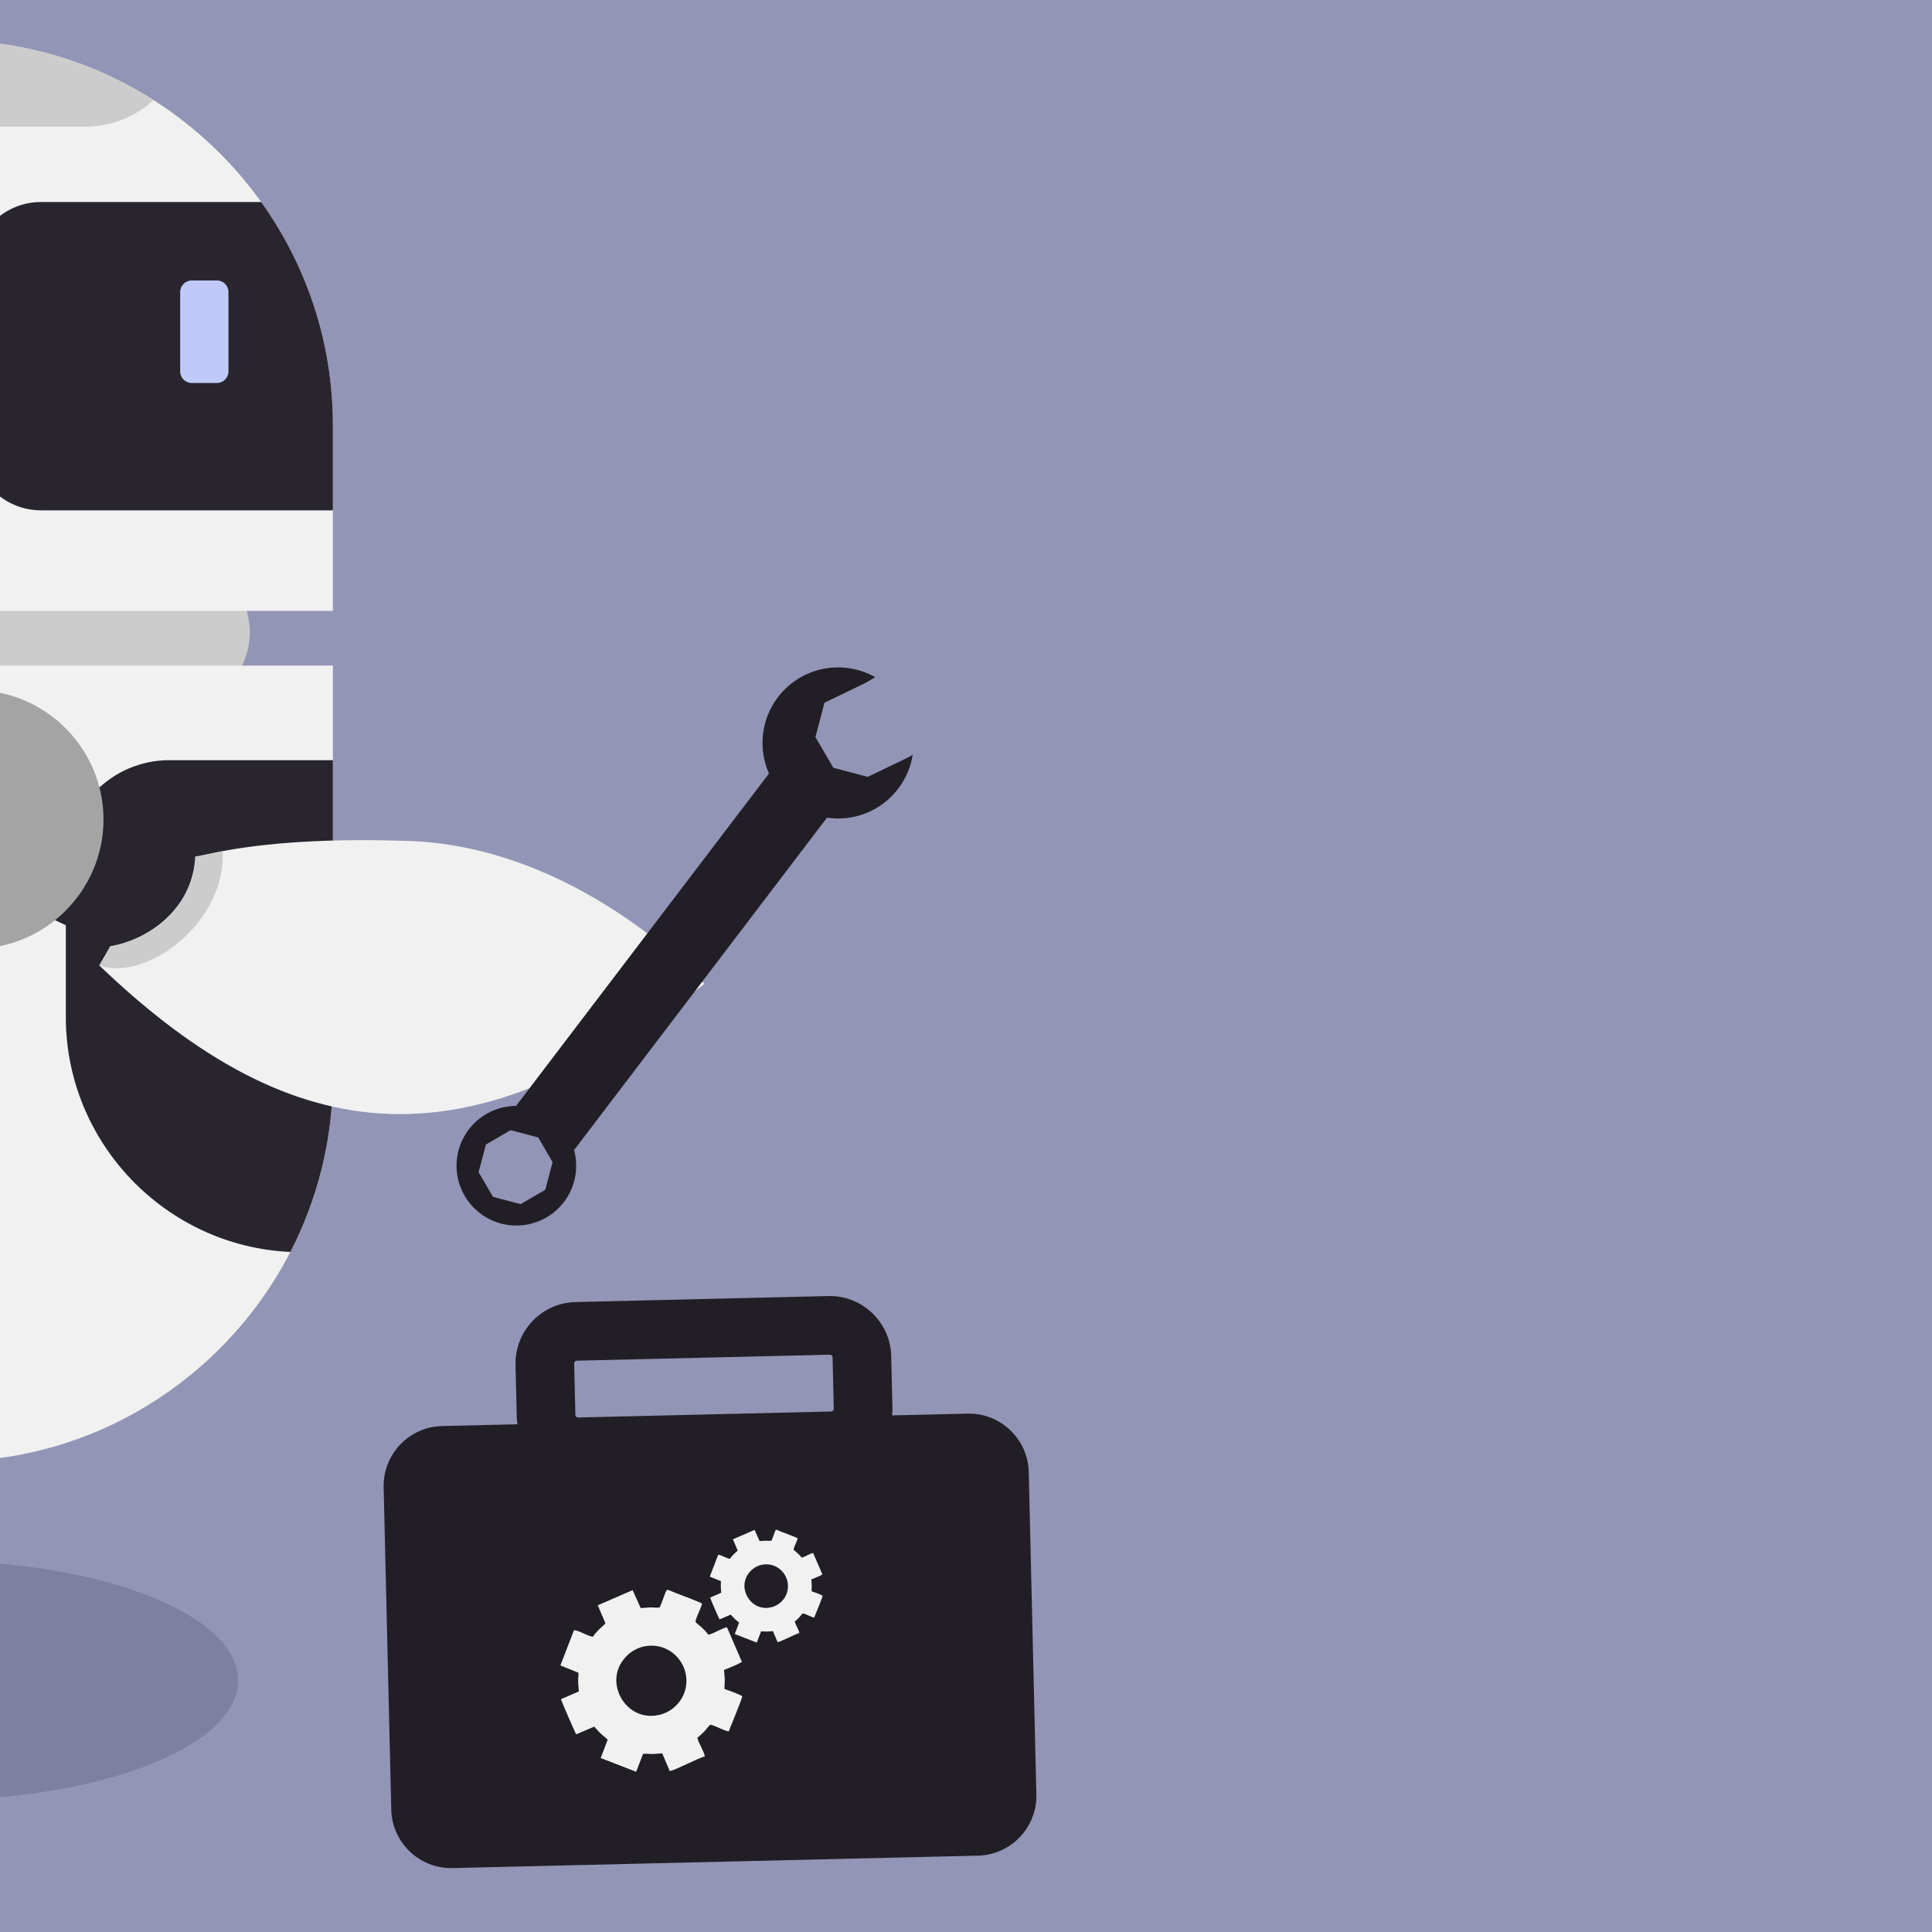 <?xml version="1.0" encoding="UTF-8"?><svg id="a" xmlns="http://www.w3.org/2000/svg" width="800" height="800" viewBox="0 0 800 800"><rect x="0" y="0" width="800" height="800" fill="#333333" stroke="none"/><polygon points="-219.35 -203.73 1014.35 -203.73 1014.35 910.36 -219.35 910.36 -219.35 -203.73 -219.35 -203.73" fill="#9395b7" fill-rule="evenodd"/><path d="m71.74,230.13H-110.26c-17.43,0-31.69,14.26-31.69,31.69h0c0,17.43,14.26,31.69,31.69,31.69H71.74c17.43,0,31.69-14.26,31.69-31.69h0c0-17.43-14.26-31.69-31.69-31.69h0Z" fill="#ccc" fill-rule="evenodd"/><path d="m137.84,275.61H-180.88v170.23c0,87.65,71.71,159.36,159.36,159.36h0c87.65,0,159.36-71.71,159.36-159.36v-170.23h0Z" fill="#f1f1f1" fill-rule="evenodd"/><path d="m137.84,252.97H-180.88s0-76.96,0-76.96c0-87.65,71.71-159.36,159.36-159.36h0c87.65,0,159.36,71.71,159.36,159.36v76.96h0Z" fill="#f1f1f1" fill-rule="evenodd"/><path d="m108.15,83.65c18.67,26.1,29.69,58,29.69,92.35v35.32s-120.89,0-120.89,0c-15.44,0-28.07-12.63-28.07-28.07v-71.53c0-15.44,12.63-28.07,28.07-28.07h91.2Z" fill="#28252f" fill-rule="evenodd"/><path d="m-106.64,41.46c7.42,6.8,17.29,10.96,28.08,10.96H35.52c10.79,0,20.66-4.16,28.08-10.96C38.93,25.76,9.72,16.64-21.52,16.64h0c-31.24,0-60.46,9.12-85.12,24.81h0Z" fill="#ccc" fill-rule="evenodd"/><path d="m137.84,314.78h-67.78c-23.54,0-42.8,19.26-42.8,42.8v63.59c0,52.07,41.45,94.93,92.98,97.23,11.24-21.8,17.6-46.48,17.6-72.57v-131.05h0Z" fill="#28252f" fill-rule="evenodd"/><path d="m-28.09,646.25c-69.98,0-126.7,22.19-126.7,49.57s56.73,49.57,126.7,49.57c69.98,0,126.7-22.19,126.7-49.57,0-27.37-56.73-49.57-126.7-49.57h0Z" fill="#7e80a1" fill-rule="evenodd"/><path d="m89.82,116.13h-10.43c-2.63,0-4.78,2.15-4.78,4.78v32.9c0,2.63,2.15,4.78,4.78,4.78h10.43c2.63,0,4.78-2.15,4.78-4.78v-32.9c0-2.63-2.15-4.78-4.78-4.78h0Z" fill="#c0cafa" fill-rule="evenodd"/><path d="m41.12,399.77c81.99,78.65,154.34,82.75,250.56,7.59,0,0-51.41-56.61-122.15-59.12-50.13-1.78-77.24,3.58-88.78,6.86l.06.03c-1.47,22.26-20.56,34.2-35.06,36.61l-4.62,8.03h0Z" fill="#f1f1f1" fill-rule="evenodd"/><path d="m41.12,399.77c20.08,6.97,52.94-18.73,51.01-47.32-3.8.73-7.6,1.51-11.4,2.26-1.17,20.1-15.78,33.41-34.99,37.03l-4.62,8.03h0Z" fill="#ccc" fill-rule="evenodd"/><path d="m5.75,373.07l40,18.68c14.5-2.42,33.59-14.35,35.06-36.61l-17.61-10.54-57.44,28.48h0Z" fill="#28252f" fill-rule="evenodd"/><path d="m-10.67,285.8h-21.7c-29.44,0-53.53,24.09-53.53,53.53h0c0,29.44,24.09,53.53,53.53,53.53H-10.67c29.44,0,53.53-24.09,53.53-53.53h0c0-29.44-24.09-53.53-53.53-53.53h0Z" fill="#a5a4a4" fill-rule="evenodd"/><path d="m342.44,338.59c10.91,1.61,22.33-2.61,29.48-12.01,3.25-4.27,5.23-9.11,6.01-14.06l-1.92,1.12-16.7,8.04-7.12-1.88-7.12-1.88-3.71-6.36-3.71-6.36,1.88-7.12,1.88-7.12,16.7-8.04,4.31-2.51c-13.41-7.61-30.71-4.32-40.3,8.29-7.15,9.39-8.17,21.53-3.71,31.61l-104.71,137.62c-7.42.04-14.75,3.4-19.59,9.77-8.28,10.89-6.17,26.43,4.71,34.71,10.89,8.28,26.43,6.17,34.71-4.71,4.84-6.37,6.13-14.32,4.19-21.49l104.71-137.62h0Zm-119.58,132.4l-5.72-1.51-5.72-1.51-5.11,2.98-5.11,2.98-1.51,5.72-1.51,5.72,2.98,5.11,2.98,5.11,5.72,1.51,5.72,1.51,5.11-2.98,5.11-2.98,1.51-5.72,1.51-5.72-2.98-5.11-2.98-5.11h0Z" fill="#211e25" fill-rule="evenodd"/><path d="m400.66,585.35c13.6-.32,25,10.54,25.32,24.15l3.16,133.56c.32,13.6-10.54,25-24.15,25.32l-217.65,5.15c-13.6.32-24.99-10.54-25.32-24.15l-3.16-133.56c-.32-13.6,10.54-25,24.15-25.32l31.26-.74c-.17-1.09-.27-2.21-.3-3.34l-.5-21.25c-.17-7,2.54-13.43,7.03-18.14,4.49-4.71,10.78-7.72,17.79-7.88l104.72-2.48c7-.17,13.43,2.54,18.14,7.03,4.71,4.49,7.72,10.78,7.88,17.79l.5,21.25c.03,1.13-.02,2.25-.14,3.35l31.26-.74h0Zm-161.79-21.92c-.3,0-.58.15-.79.36-.21.22-.33.5-.33.8l.5,21.25c0,.3.15.58.36.79.22.21.5.33.8.32l104.72-2.48c.3,0,.58-.15.79-.36.21-.22.33-.5.33-.8l-.5-21.25c0-.3-.15-.58-.36-.79-.22-.21-.5-.33-.8-.32l-104.72,2.48h0Z" fill="#211e25" fill-rule="evenodd"/><path d="m255.64,699.26c-2.21-8.48,3.93-15.88,10.72-17.44,8.53-1.96,15.76,3.64,17.46,10.71,2.06,8.59-3.73,15.95-10.8,17.57-8.69,1.99-15.52-3.68-17.38-10.84h0Zm9.65-33.39l-3.33-7.42-14.43,6.26,3.17,7.48c-.49.68-2.2,2.03-2.82,2.69-.65.68-1.9,2.06-2.36,2.85-2.02-.11-5.82-2.66-7.84-2.71l-5.63,14.6,7.45,3.02c.08,1.19-.12,2.41-.1,3.66.02,1.37.24,2.72.28,4.09l-7.38,3.2c.16.86,5.81,13.86,6.3,14.55l7.45-3.17c.87.84,1.73,1.96,2.62,2.81.87.83,2.23,1.8,2.96,2.58l-2.89,7.6,14.68,5.69,2.86-7.41c1.27-.18,2.59.09,3.88.06,1.37-.04,2.71-.23,4.05-.28l3.13,7.36c2.77-.58,11.04-5.09,14.51-6.11-.34-2.21-2.61-5.43-3.08-7.71.97-.77,1.94-1.63,2.88-2.6.79-.82,1.67-2.22,2.54-2.81,2.15.41,5.49,2.54,7.64,2.78.23-1.06.99-2.58,1.4-3.67.84-2.22,4-9.71,4.13-10.89-.95-.71-6.08-2.61-7.34-2.96-.08-1.29.11-2.51.09-3.78-.03-1.41-.21-2.76-.3-4.15,1.69-.65,6.3-2.51,7.39-3.36l-6.18-14.29c-1.98.25-5.35,2.58-7.72,3.08-.48-.78-1.78-2.12-2.49-2.79-.98-.94-2.29-1.85-2.83-2.53.17-1.89,2.25-5.45,2.73-7.55-.94-.72-8.78-3.59-10.92-4.42-1.21-.47-2.5-1.14-3.59-1.37l-.54.92c-.86,2.06-1.44,4.19-2.52,6.45-1.18.23-2.58-.06-3.86-.03-1.34.03-2.72.26-4,.26h0Z" fill="#f1f1f1" fill-rule="evenodd"/><path d="m308.53,658.82c-1.37-5.26,2.44-9.86,6.66-10.82,5.29-1.21,9.78,2.26,10.83,6.65,1.28,5.33-2.31,9.89-6.7,10.9-5.39,1.24-9.63-2.28-10.78-6.72h0Zm5.99-20.72l-2.07-4.6-8.96,3.89,1.97,4.64c-.31.42-1.36,1.26-1.75,1.67-.4.42-1.18,1.28-1.46,1.77-1.25-.07-3.61-1.65-4.86-1.68l-3.49,9.06,4.62,1.87c.05.74-.08,1.5-.06,2.27.01.85.15,1.69.17,2.54l-4.58,1.99c.1.53,3.6,8.6,3.91,9.03l4.62-1.97c.54.52,1.07,1.22,1.62,1.74.54.51,1.38,1.11,1.84,1.6l-1.79,4.71,9.11,3.53,1.77-4.6c.79-.11,1.61.06,2.41.04.85-.02,1.68-.15,2.52-.17l1.94,4.56c1.72-.36,6.85-3.16,9.01-3.79-.21-1.37-1.62-3.37-1.91-4.78.6-.48,1.2-1.01,1.79-1.62.49-.51,1.04-1.38,1.57-1.74,1.34.25,3.4,1.58,4.74,1.73.14-.66.61-1.6.87-2.27.52-1.38,2.48-6.03,2.56-6.76-.59-.44-3.77-1.62-4.55-1.84-.05-.8.07-1.56.05-2.34-.02-.87-.13-1.71-.18-2.57,1.05-.4,3.91-1.56,4.59-2.08l-3.83-8.86c-1.23.15-3.32,1.6-4.79,1.91-.3-.48-1.11-1.31-1.54-1.73-.61-.58-1.42-1.15-1.76-1.57.1-1.17,1.4-3.38,1.7-4.68-.58-.45-5.45-2.23-6.78-2.74-.75-.29-1.55-.7-2.23-.85l-.34.57c-.53,1.28-.89,2.6-1.56,4-.74.14-1.6-.04-2.4-.02-.83.02-1.69.16-2.48.16h0Z" fill="#f1f1f1" fill-rule="evenodd"/></svg>